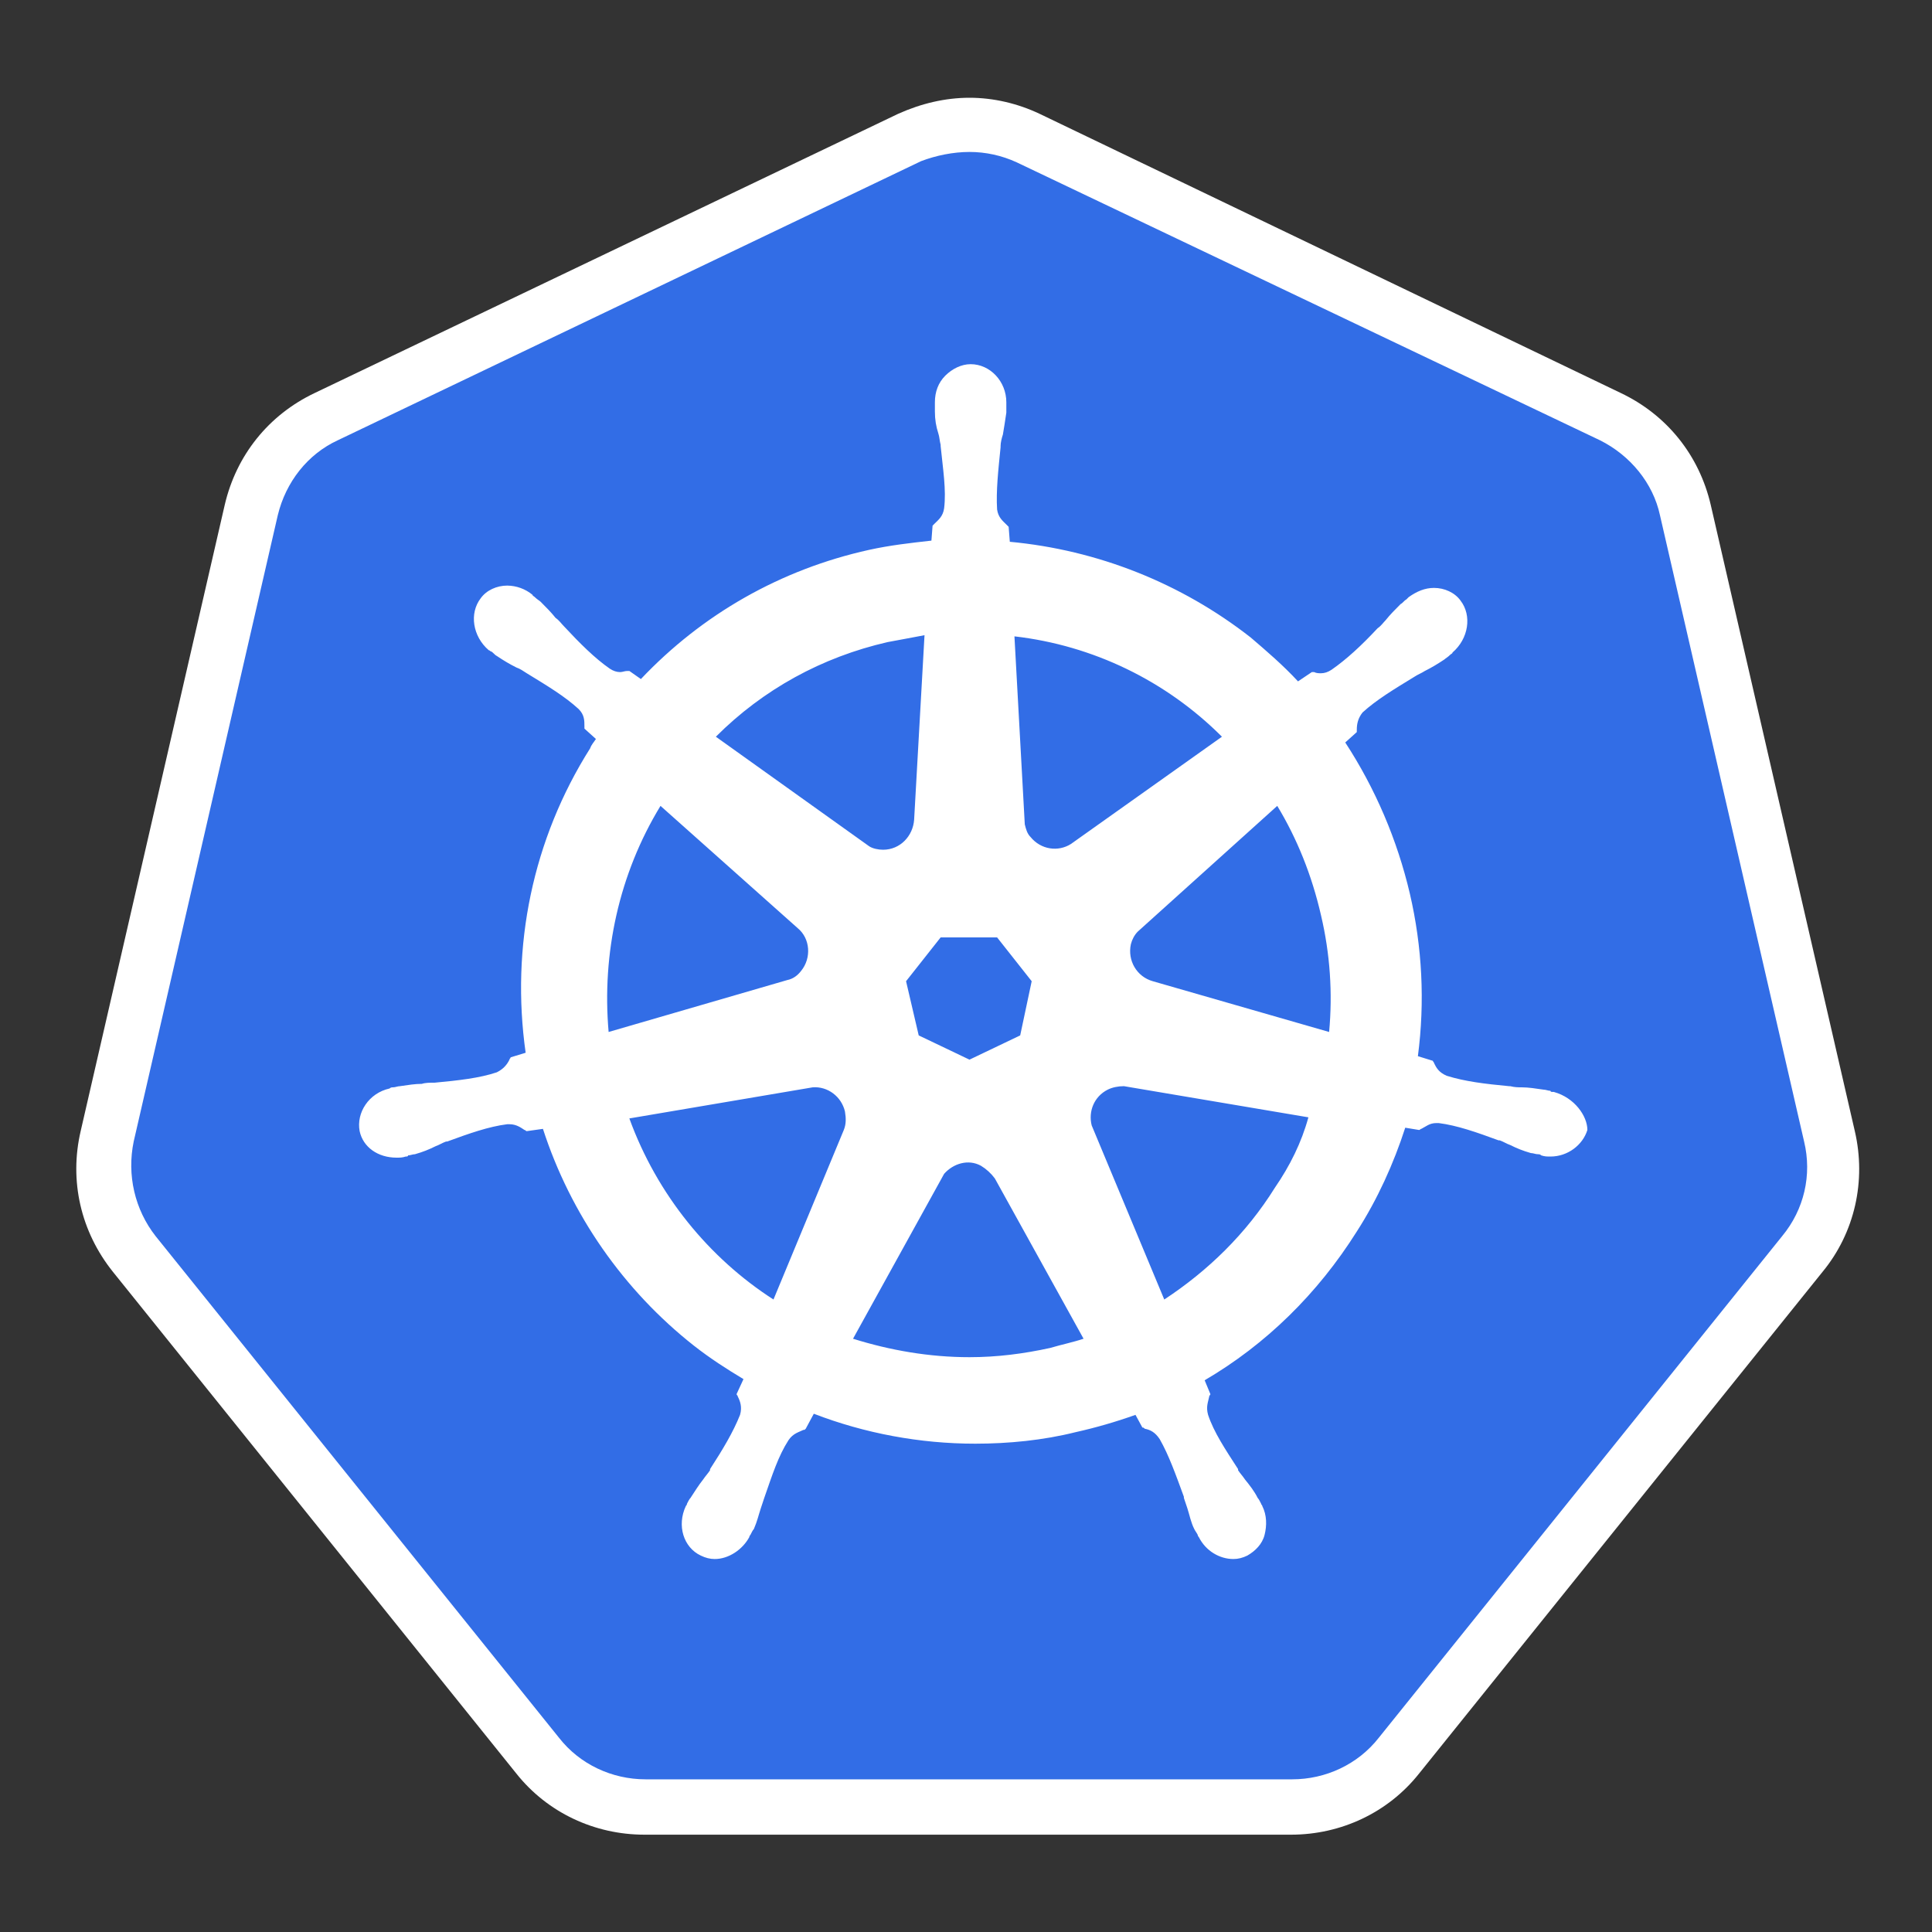 <svg width="40" height="40" viewBox="0 0 40 40" fill="none" xmlns="http://www.w3.org/2000/svg">
<rect x="0" y="0" width="40" height="40" fill="#333333" stroke="none"/>
<g clip-path="url(#clip0_717_4013)">
<path d="M13.365 37.412C12.505 37.412 11.694 37.03 11.145 36.338L2.792 25.95C2.243 25.258 2.028 24.375 2.243 23.515L5.226 10.549C5.417 9.689 5.99 8.996 6.777 8.614L18.854 2.836C19.236 2.645 19.666 2.549 20.096 2.549C20.525 2.549 20.955 2.645 21.337 2.836L33.414 8.591C34.202 8.973 34.774 9.665 34.965 10.525L37.949 23.491C38.14 24.351 37.949 25.234 37.4 25.927L29.046 36.314C28.497 36.982 27.686 37.388 26.826 37.388L13.365 37.412H13.365Z" fill="#326DE6"/>
<path d="M20.072 3.146C20.406 3.146 20.74 3.218 21.05 3.361L33.127 9.116C33.748 9.426 34.225 9.999 34.368 10.668L37.352 23.634C37.519 24.327 37.352 25.043 36.898 25.592L28.545 35.98C28.115 36.529 27.447 36.839 26.755 36.839H13.365C12.672 36.839 12.004 36.529 11.575 35.98L3.221 25.592C2.791 25.043 2.624 24.327 2.768 23.634L5.751 10.668C5.918 9.976 6.372 9.402 6.992 9.116L19.069 3.337C19.38 3.218 19.738 3.146 20.072 3.146L20.072 3.146ZM20.072 2.024C19.57 2.024 19.069 2.143 18.592 2.358L6.515 8.137C5.56 8.591 4.892 9.426 4.653 10.453L1.67 23.419C1.431 24.446 1.67 25.497 2.338 26.332L10.691 36.72C11.336 37.532 12.315 37.985 13.341 37.985H26.731C27.757 37.985 28.736 37.532 29.38 36.72L37.734 26.332C38.402 25.521 38.641 24.446 38.402 23.419L35.419 10.453C35.18 9.426 34.512 8.591 33.557 8.137L21.527 2.358C21.074 2.143 20.573 2.024 20.072 2.024Z" fill="white"/>
<path d="M32.172 22.607C32.149 22.607 32.149 22.607 32.172 22.607H32.149C32.125 22.607 32.101 22.607 32.101 22.584C32.053 22.584 32.006 22.56 31.958 22.56C31.791 22.536 31.648 22.512 31.504 22.512C31.433 22.512 31.361 22.512 31.266 22.488H31.242C30.741 22.44 30.335 22.392 29.953 22.273C29.786 22.201 29.738 22.106 29.69 22.01C29.69 21.986 29.666 21.986 29.666 21.963L29.356 21.867C29.503 20.744 29.446 19.603 29.189 18.5C28.928 17.388 28.476 16.329 27.852 15.372L28.091 15.157V15.11C28.091 14.99 28.115 14.871 28.21 14.751C28.497 14.489 28.855 14.274 29.285 14.011C29.356 13.963 29.428 13.939 29.499 13.892C29.643 13.82 29.762 13.748 29.905 13.653C29.929 13.629 29.977 13.605 30.024 13.557C30.048 13.533 30.072 13.533 30.072 13.51C30.406 13.223 30.478 12.745 30.239 12.435C30.12 12.268 29.905 12.172 29.69 12.172C29.5 12.172 29.332 12.244 29.165 12.363L29.117 12.411C29.07 12.435 29.046 12.483 28.998 12.507C28.879 12.626 28.783 12.722 28.688 12.841C28.64 12.889 28.593 12.96 28.521 13.008C28.187 13.366 27.876 13.653 27.566 13.868C27.494 13.915 27.423 13.939 27.351 13.939C27.304 13.939 27.256 13.939 27.208 13.915H27.16L26.874 14.107C26.564 13.772 26.23 13.486 25.895 13.199C24.457 12.074 22.725 11.386 20.907 11.217L20.883 10.907L20.835 10.859C20.764 10.787 20.668 10.716 20.644 10.549C20.62 10.166 20.668 9.737 20.716 9.259V9.235C20.716 9.164 20.74 9.068 20.764 8.996C20.788 8.853 20.811 8.71 20.835 8.543V8.328C20.835 7.898 20.501 7.54 20.096 7.54C19.904 7.54 19.714 7.635 19.57 7.779C19.427 7.922 19.356 8.113 19.356 8.328V8.519C19.356 8.686 19.38 8.829 19.427 8.973C19.451 9.044 19.451 9.116 19.475 9.211V9.235C19.523 9.713 19.594 10.143 19.547 10.525C19.523 10.692 19.427 10.764 19.356 10.835L19.308 10.883L19.284 11.193C18.854 11.241 18.425 11.289 17.995 11.384C16.157 11.79 14.534 12.722 13.269 14.059L13.031 13.892H12.983C12.935 13.892 12.887 13.915 12.84 13.915C12.768 13.915 12.697 13.892 12.625 13.844C12.315 13.629 12.004 13.319 11.67 12.96C11.623 12.913 11.575 12.841 11.503 12.793C11.408 12.674 11.312 12.578 11.193 12.459C11.169 12.435 11.121 12.411 11.073 12.363C11.05 12.339 11.026 12.339 11.026 12.316C10.878 12.193 10.693 12.126 10.501 12.124C10.286 12.124 10.071 12.22 9.952 12.387C9.713 12.698 9.785 13.175 10.119 13.462C10.143 13.462 10.143 13.486 10.166 13.486C10.214 13.51 10.238 13.557 10.286 13.581C10.429 13.677 10.548 13.748 10.692 13.82C10.763 13.844 10.835 13.892 10.906 13.939C11.336 14.202 11.694 14.417 11.98 14.68C12.1 14.799 12.1 14.918 12.1 15.038V15.085L12.338 15.3C12.291 15.372 12.243 15.42 12.219 15.492C11.026 17.378 10.572 19.599 10.883 21.796L10.572 21.891C10.572 21.915 10.548 21.915 10.548 21.939C10.501 22.034 10.429 22.13 10.286 22.201C9.928 22.321 9.498 22.369 8.997 22.416H8.973C8.901 22.416 8.806 22.416 8.734 22.44C8.591 22.44 8.448 22.464 8.281 22.488C8.233 22.488 8.186 22.512 8.138 22.512C8.114 22.512 8.09 22.512 8.066 22.536C7.636 22.631 7.374 23.037 7.446 23.419C7.517 23.753 7.827 23.968 8.209 23.968C8.281 23.968 8.329 23.968 8.4 23.945C8.424 23.945 8.448 23.945 8.448 23.921C8.496 23.921 8.543 23.897 8.591 23.897C8.758 23.849 8.878 23.801 9.021 23.73C9.092 23.706 9.164 23.658 9.236 23.634H9.259C9.713 23.467 10.119 23.324 10.501 23.276H10.548C10.692 23.276 10.787 23.348 10.859 23.395C10.883 23.395 10.883 23.419 10.906 23.419L11.241 23.372C11.813 25.139 12.911 26.715 14.367 27.861C14.701 28.123 15.035 28.338 15.393 28.553L15.25 28.863C15.25 28.887 15.274 28.887 15.274 28.911C15.322 29.007 15.37 29.126 15.322 29.293C15.179 29.652 14.964 30.01 14.701 30.416V30.44C14.654 30.511 14.606 30.559 14.558 30.631C14.463 30.75 14.391 30.869 14.296 31.013C14.272 31.037 14.248 31.084 14.224 31.132C14.224 31.156 14.2 31.18 14.2 31.18C14.009 31.586 14.152 32.039 14.51 32.207C14.606 32.254 14.701 32.278 14.797 32.278C15.083 32.278 15.37 32.087 15.513 31.825C15.513 31.801 15.537 31.777 15.537 31.777C15.561 31.729 15.584 31.681 15.608 31.657C15.68 31.49 15.704 31.371 15.752 31.227L15.823 31.013C15.99 30.535 16.11 30.153 16.324 29.819C16.42 29.675 16.539 29.652 16.635 29.604C16.659 29.604 16.659 29.604 16.682 29.58L16.849 29.27C17.9 29.675 19.045 29.89 20.191 29.89C20.883 29.89 21.599 29.819 22.267 29.652C22.688 29.558 23.103 29.438 23.509 29.293L23.652 29.556C23.676 29.556 23.676 29.556 23.7 29.58C23.819 29.604 23.914 29.652 24.01 29.795C24.201 30.129 24.344 30.535 24.511 30.989V31.013L24.583 31.227C24.63 31.371 24.654 31.514 24.726 31.657C24.75 31.705 24.773 31.729 24.797 31.777C24.797 31.801 24.821 31.825 24.821 31.825C24.964 32.111 25.251 32.278 25.537 32.278C25.633 32.278 25.728 32.254 25.824 32.207C25.991 32.111 26.134 31.968 26.182 31.777C26.23 31.586 26.23 31.371 26.134 31.18C26.134 31.156 26.11 31.156 26.11 31.132C26.086 31.084 26.062 31.037 26.039 31.013C25.967 30.869 25.872 30.75 25.776 30.631C25.728 30.559 25.681 30.511 25.633 30.44V30.416C25.37 30.01 25.131 29.652 25.012 29.293C24.965 29.126 25.012 29.031 25.036 28.911C25.036 28.887 25.06 28.887 25.06 28.864L24.941 28.577C26.206 27.837 27.28 26.786 28.091 25.497C28.521 24.828 28.855 24.088 29.094 23.348L29.38 23.395C29.404 23.395 29.404 23.371 29.428 23.371C29.523 23.324 29.595 23.252 29.738 23.252H29.786C30.168 23.3 30.573 23.443 31.027 23.61H31.051C31.122 23.634 31.194 23.682 31.266 23.706C31.409 23.777 31.528 23.825 31.695 23.873C31.743 23.873 31.791 23.897 31.838 23.897C31.862 23.897 31.886 23.897 31.91 23.921C31.982 23.945 32.029 23.945 32.101 23.945C32.459 23.945 32.769 23.706 32.865 23.395C32.865 23.109 32.602 22.727 32.172 22.608V22.607ZM21.122 21.437L20.072 21.939L19.021 21.437L18.759 20.315L19.475 19.408H20.644L21.36 20.315L21.122 21.437H21.122ZM27.351 18.954C27.537 19.744 27.593 20.558 27.518 21.366L23.867 20.315C23.532 20.22 23.342 19.885 23.413 19.551C23.437 19.455 23.485 19.36 23.556 19.288L26.444 16.685C26.85 17.354 27.16 18.118 27.351 18.954ZM25.299 15.253L22.172 17.474C21.909 17.641 21.551 17.593 21.337 17.33C21.265 17.259 21.241 17.163 21.217 17.067L21.003 13.175C22.628 13.362 24.142 14.095 25.299 15.253ZM18.377 13.294C18.64 13.247 18.878 13.199 19.141 13.151L18.926 16.972C18.902 17.306 18.64 17.593 18.282 17.593C18.186 17.593 18.067 17.569 17.995 17.521L14.821 15.253C15.799 14.274 17.017 13.605 18.377 13.294ZM13.675 16.685L16.515 19.216C16.778 19.431 16.802 19.837 16.587 20.1C16.515 20.195 16.42 20.267 16.3 20.291L12.601 21.366C12.458 19.742 12.816 18.094 13.675 16.685ZM13.03 23.156L16.826 22.512C17.136 22.488 17.422 22.703 17.494 23.013C17.518 23.156 17.518 23.276 17.47 23.395L16.014 26.905C14.678 26.046 13.603 24.732 13.03 23.156ZM21.742 27.908C21.193 28.028 20.644 28.099 20.072 28.099C19.236 28.099 18.425 27.956 17.661 27.717L19.547 24.303C19.737 24.088 20.048 23.992 20.31 24.136C20.422 24.204 20.519 24.293 20.597 24.398L22.434 27.717C22.22 27.789 21.981 27.837 21.742 27.908H21.742ZM26.396 24.589C25.8 25.544 25.012 26.308 24.105 26.905L22.602 23.3C22.53 23.013 22.649 22.703 22.936 22.559C23.031 22.512 23.151 22.488 23.27 22.488L27.089 23.133C26.945 23.658 26.707 24.136 26.396 24.589Z" fill="white"/>
</g>
<defs>
<clipPath id="clip0_717_4013">
<rect width="37" height="36" fill="white" transform="translate(1.5 2)"/>
</clipPath>
</defs>
</svg>
